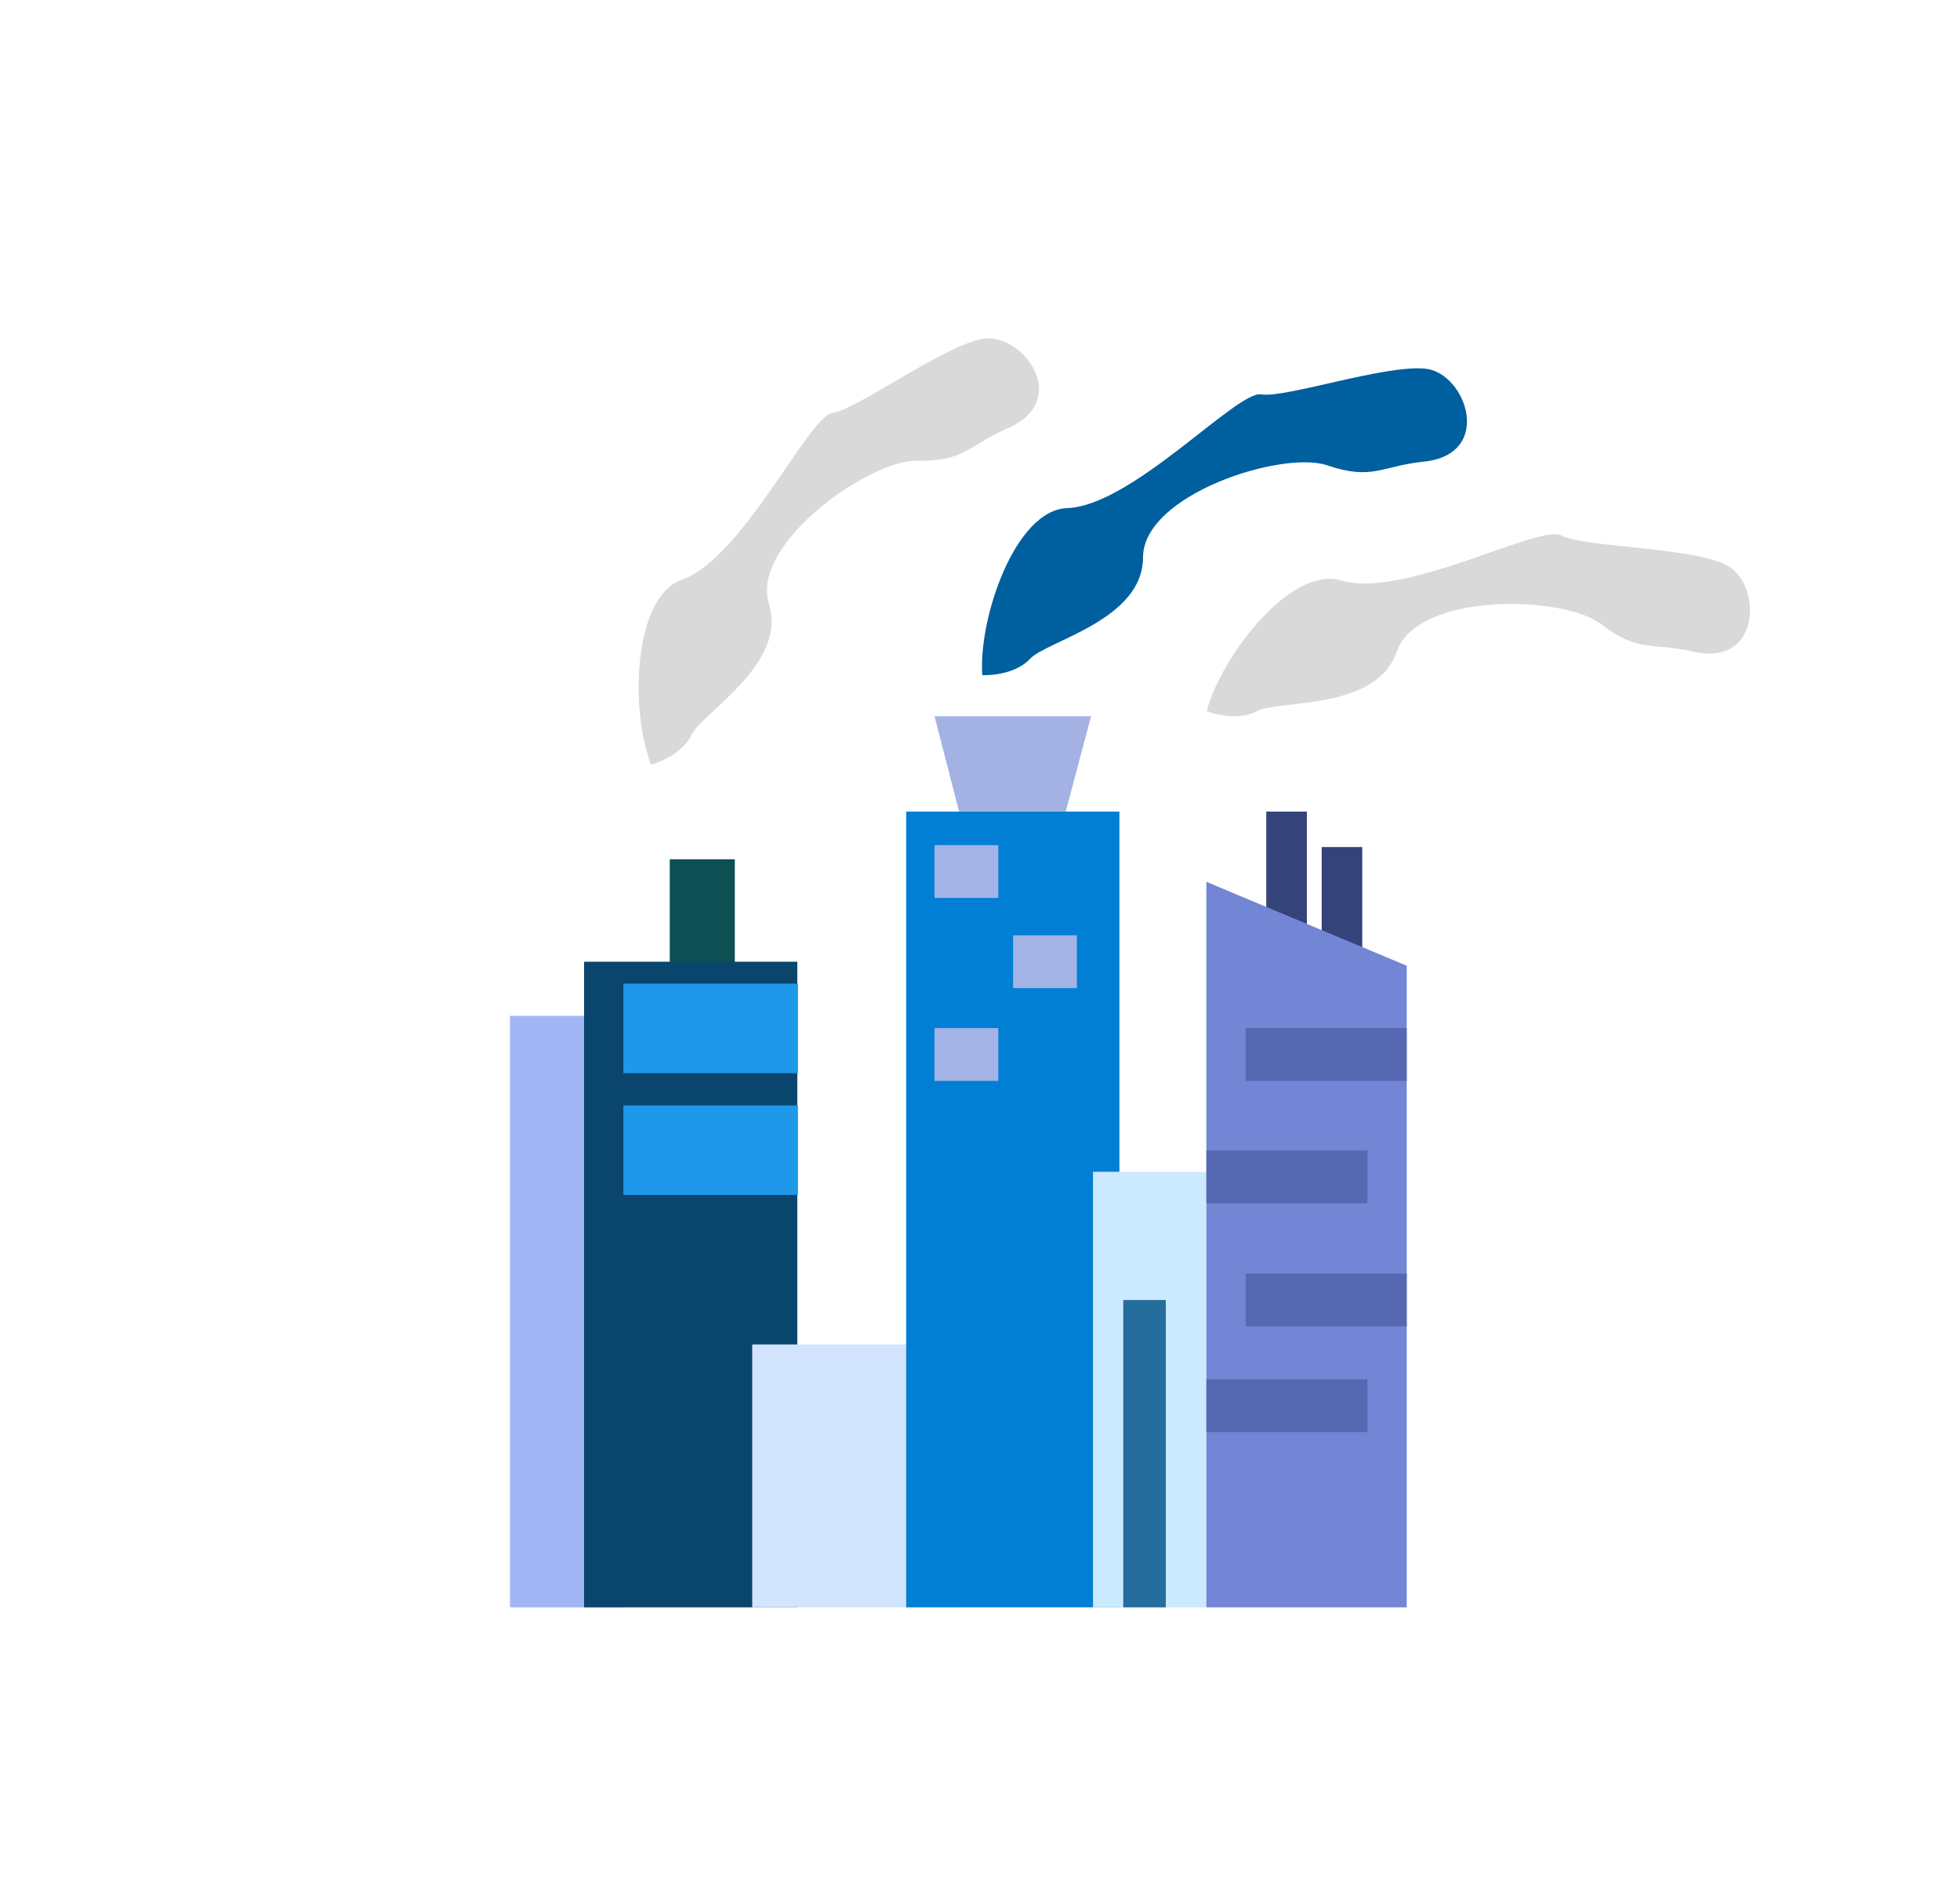 <svg width="196" height="190" viewBox="0 0 196 190" fill="none" xmlns="http://www.w3.org/2000/svg">
<rect x="126.629" y="81.144" width="4.058" height="11.467" fill="#35437B"/>
<rect x="132.169" y="84.688" width="4.058" height="11.467" fill="#35437B"/>
<rect x="66.976" y="85.912" width="6.506" height="12.433" fill="#0C5053"/>
<path d="M93.453 71.61H109.107L105.307 85.912H97.139L93.453 71.61Z" fill="#A3B2E3"/>
<rect x="51" y="101.566" width="11.402" height="59.137" fill="#A0B6F5"/>
<rect x="58.408" y="96.154" width="21.323" height="64.549" fill="#0A456D"/>
<rect x="75.222" y="134.42" width="21.259" height="26.283" fill="#D3E4FF"/>
<rect x="90.618" y="81.144" width="21.323" height="79.558" fill="#007FD4"/>
<rect x="109.3" y="117.155" width="11.338" height="43.548" fill="#CBEAFF"/>
<path d="M120.638 88.166L140.672 96.553V160.703H120.638V88.166Z" fill="#7386D5"/>
<rect x="62.338" y="98.344" width="17.458" height="8.954" fill="#1E98E9"/>
<rect x="93.453" y="84.494" width="6.378" height="5.282" fill="#A3B3E6"/>
<rect x="101.312" y="93.513" width="6.378" height="5.282" fill="#A3B3E6"/>
<rect x="93.453" y="102.79" width="6.378" height="5.282" fill="#A3B3E6"/>
<rect x="62.338" y="110.52" width="17.458" height="8.954" fill="#1E98E9"/>
<rect x="124.567" y="102.79" width="16.105" height="5.282" fill="#5668B2"/>
<rect x="124.567" y="127.333" width="16.105" height="5.282" fill="#5668B2"/>
<rect x="120.638" y="115.029" width="16.105" height="5.282" fill="#5668B2"/>
<rect x="120.638" y="137.898" width="16.105" height="5.282" fill="#5668B2"/>
<rect x="112.327" y="129.975" width="4.252" height="30.728" fill="#246D9D"/>
<path d="M68.18 57.965C63.27 59.703 63.018 71.132 65.104 76.444C66.112 76.183 68.337 75.218 69.171 73.451C70.213 71.243 78.776 66.385 76.894 60.382C75.011 54.38 86.951 45.955 91.7 46.065C96.449 46.174 96.894 44.492 100.757 42.824C107.315 39.994 102.186 33.125 98.212 33.887C94.237 34.649 85.671 40.952 83.252 41.29C80.834 41.628 74.316 55.792 68.18 57.965Z" fill="#D9D9D9"/>
<path d="M134.093 58.036C129.108 56.527 122.133 65.583 120.665 71.098C121.631 71.485 123.995 72.026 125.714 71.098C127.862 69.937 137.638 71.098 139.679 65.147C141.721 59.197 156.331 59.487 160.091 62.39C163.851 65.293 165.207 64.201 169.306 65.147C176.266 66.754 176.205 58.181 172.553 56.44C168.9 54.698 158.265 54.698 156.116 53.537C153.967 52.376 140.324 59.923 134.093 58.036Z" fill="#D9D9D9"/>
<path d="M106.719 50.8C101.514 50.981 97.836 61.805 98.227 67.498C99.267 67.552 101.679 67.302 103.006 65.868C104.664 64.075 114.292 62.017 114.302 55.727C114.313 49.436 128.234 44.993 132.73 46.526C137.226 48.059 138.157 46.589 142.342 46.161C149.447 45.434 146.622 37.34 142.603 36.871C138.584 36.402 128.518 39.836 126.11 39.431C123.701 39.026 113.225 50.574 106.719 50.8Z" fill="#005F9F"/>
</svg>
